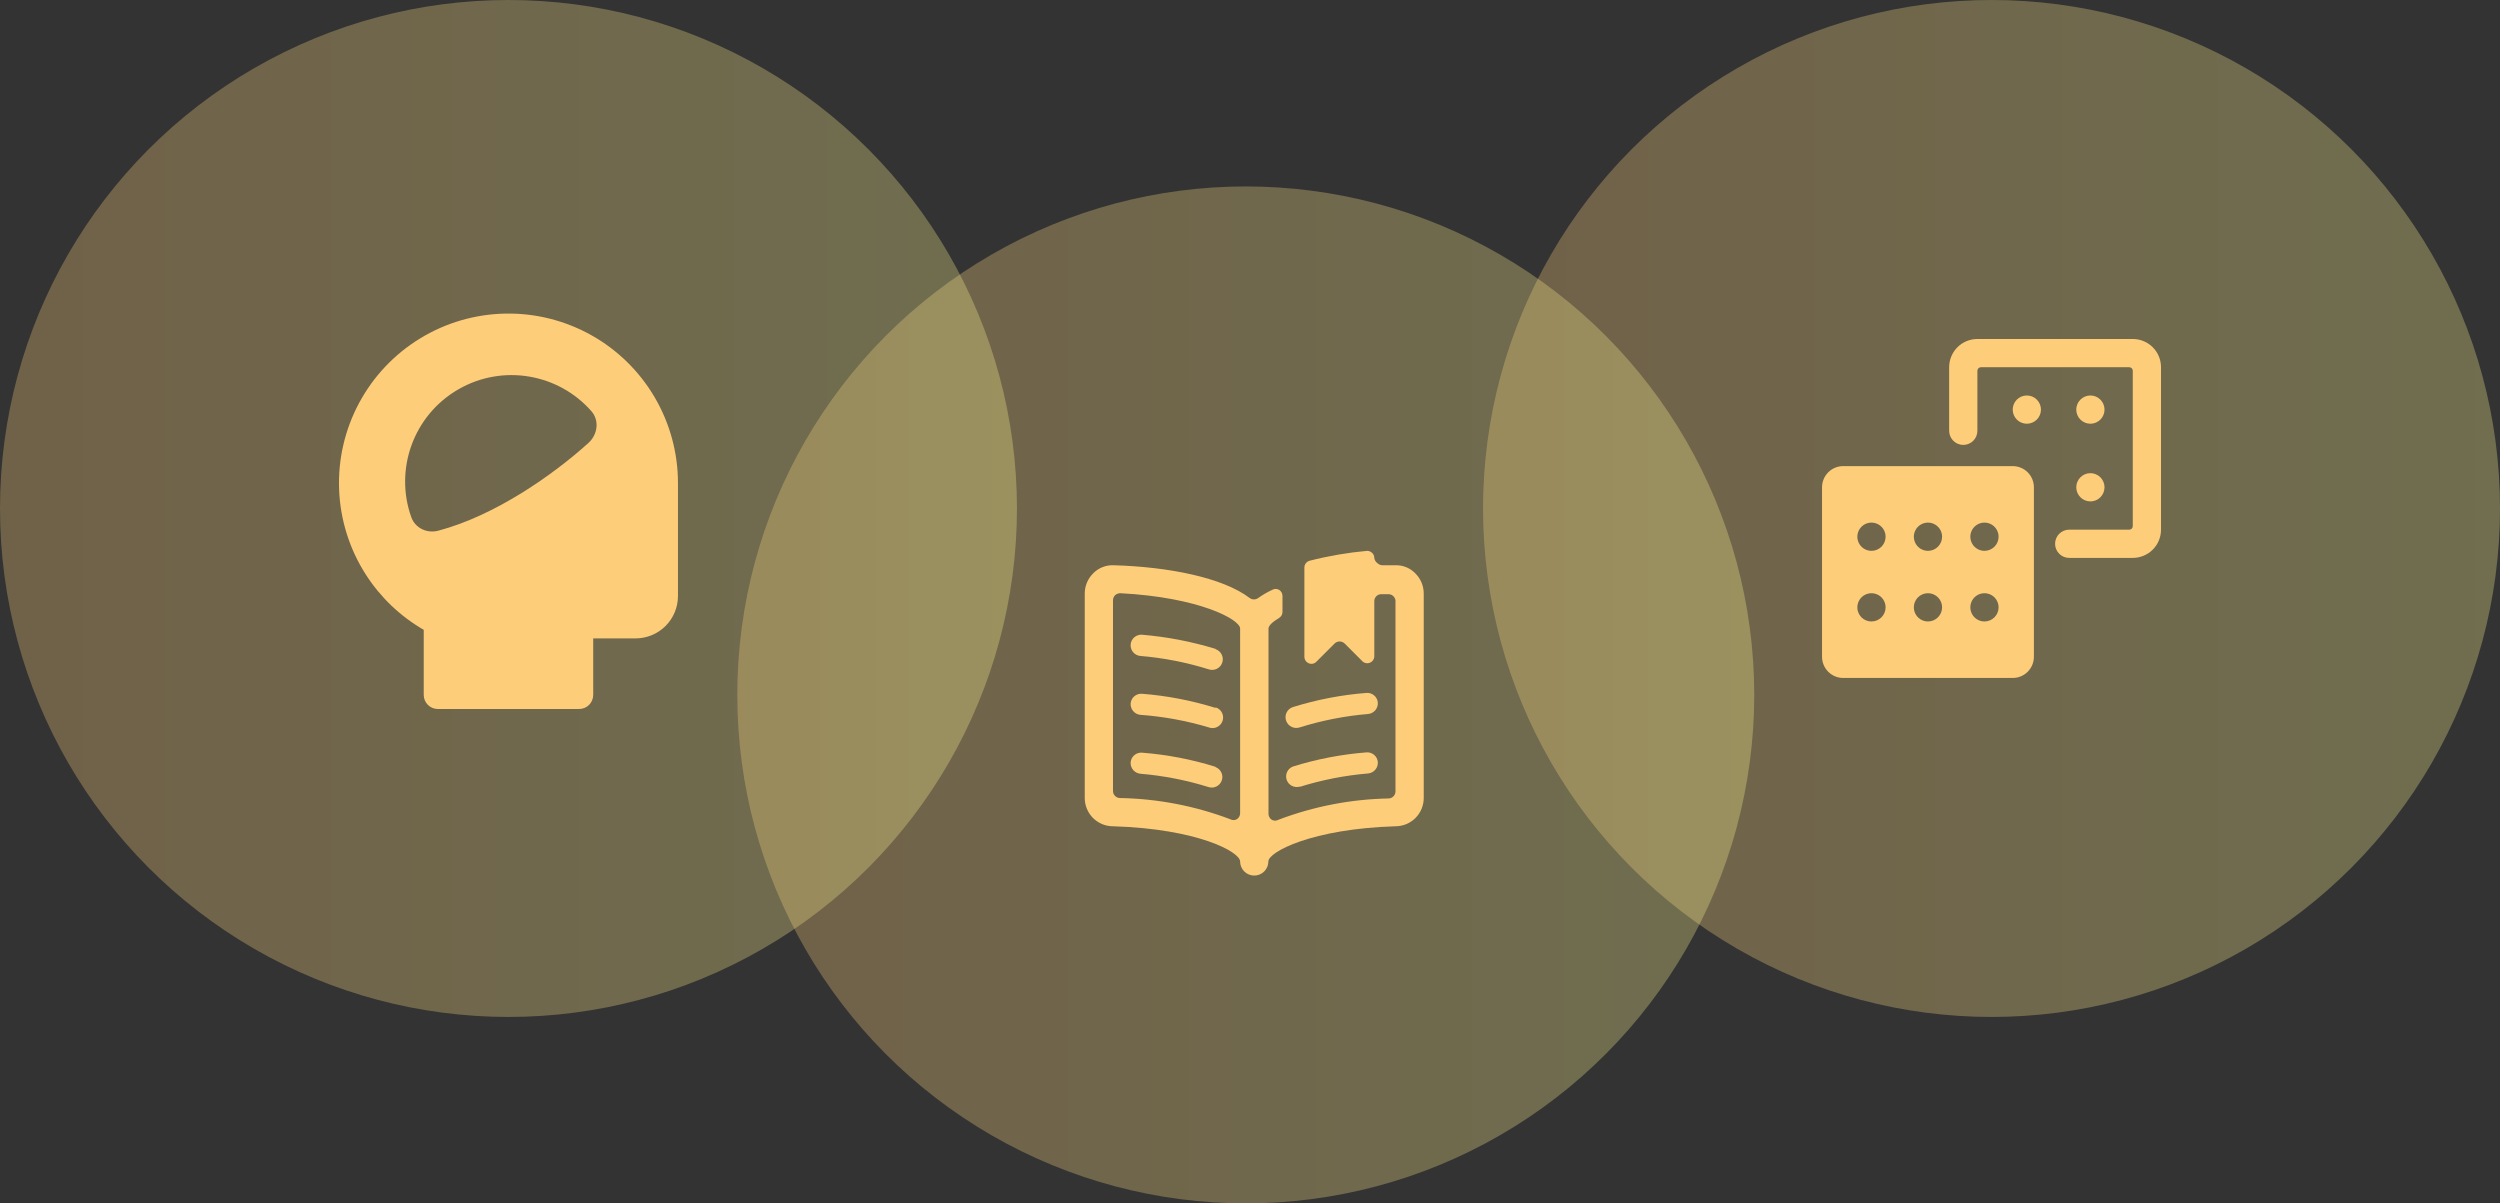 <svg width="295" height="142" viewBox="0 0 295 142" fill="none" xmlns="http://www.w3.org/2000/svg">
<rect x="0" y="0" width="295" height="142" fill="#333333" stroke="none"/>
<circle cx="235" cy="60" r="60" fill="url(#paint0_linear_79_224)" fill-opacity="0.3"/>
<path d="M251.667 65.833H244.167C243.725 65.833 243.301 65.658 242.988 65.345C242.676 65.033 242.5 64.609 242.5 64.167C242.5 63.725 242.676 63.301 242.988 62.988C243.301 62.676 243.725 62.5 244.167 62.5H251.25C251.361 62.5 251.466 62.456 251.545 62.378C251.623 62.3 251.667 62.194 251.667 62.083V43.75C251.667 43.639 251.623 43.533 251.545 43.455C251.466 43.377 251.361 43.333 251.25 43.333H233.75C233.639 43.333 233.534 43.377 233.455 43.455C233.377 43.533 233.333 43.639 233.333 43.75V50.833C233.333 51.275 233.158 51.699 232.845 52.012C232.533 52.324 232.109 52.5 231.667 52.5C231.225 52.5 230.801 52.324 230.488 52.012C230.176 51.699 230 51.275 230 50.833V43.333C230 42.449 230.351 41.601 230.976 40.976C231.601 40.351 232.449 40 233.333 40H251.667C252.551 40 253.399 40.351 254.024 40.976C254.649 41.601 255 42.449 255 43.333V62.5C255 63.384 254.649 64.232 254.024 64.857C253.399 65.482 252.551 65.833 251.667 65.833Z" fill="#FDCD79"/>
<path d="M245 57.5C245 57.942 245.176 58.366 245.488 58.678C245.801 58.991 246.225 59.167 246.667 59.167C247.109 59.167 247.533 58.991 247.845 58.678C248.158 58.366 248.333 57.942 248.333 57.5C248.333 57.058 248.158 56.634 247.845 56.322C247.533 56.009 247.109 55.833 246.667 55.833C246.225 55.833 245.801 56.009 245.488 56.322C245.176 56.634 245 57.058 245 57.5Z" fill="#FDCD79"/>
<path d="M245 48.333C245 48.775 245.176 49.199 245.488 49.512C245.801 49.824 246.225 50 246.667 50C247.109 50 247.533 49.824 247.845 49.512C248.158 49.199 248.333 48.775 248.333 48.333C248.333 47.891 248.158 47.467 247.845 47.155C247.533 46.842 247.109 46.667 246.667 46.667C246.225 46.667 245.801 46.842 245.488 47.155C245.176 47.467 245 47.891 245 48.333Z" fill="#FDCD79"/>
<path d="M237.5 48.333C237.5 48.775 237.676 49.199 237.988 49.512C238.301 49.824 238.725 50 239.167 50C239.609 50 240.033 49.824 240.345 49.512C240.658 49.199 240.833 48.775 240.833 48.333C240.833 47.891 240.658 47.467 240.345 47.155C240.033 46.842 239.609 46.667 239.167 46.667C238.725 46.667 238.301 46.842 237.988 47.155C237.676 47.467 237.5 47.891 237.5 48.333Z" fill="#FDCD79"/>
<path d="M237.5 55H217.5C216.837 55 216.201 55.263 215.732 55.732C215.263 56.201 215 56.837 215 57.5V77.5C215 78.163 215.263 78.799 215.732 79.268C216.201 79.737 216.837 80 217.5 80H237.5C238.163 80 238.799 79.737 239.268 79.268C239.737 78.799 240 78.163 240 77.5V57.5C240 56.837 239.737 56.201 239.268 55.732C238.799 55.263 238.163 55 237.5 55ZM220.833 73.333C220.504 73.333 220.181 73.236 219.907 73.052C219.633 72.869 219.42 72.609 219.294 72.305C219.167 72 219.134 71.665 219.199 71.341C219.263 71.018 219.422 70.721 219.655 70.488C219.888 70.255 220.185 70.096 220.508 70.032C220.831 69.968 221.167 70.001 221.471 70.127C221.776 70.253 222.036 70.467 222.219 70.741C222.402 71.015 222.5 71.337 222.5 71.667C222.5 72.109 222.324 72.533 222.012 72.845C221.699 73.158 221.275 73.333 220.833 73.333ZM220.833 65C220.504 65 220.181 64.902 219.907 64.719C219.633 64.536 219.42 64.276 219.294 63.971C219.167 63.667 219.134 63.331 219.199 63.008C219.263 62.685 219.422 62.388 219.655 62.155C219.888 61.922 220.185 61.763 220.508 61.699C220.831 61.634 221.167 61.667 221.471 61.794C221.776 61.92 222.036 62.133 222.219 62.407C222.402 62.681 222.5 63.004 222.5 63.333C222.5 63.775 222.324 64.199 222.012 64.512C221.699 64.824 221.275 65 220.833 65ZM227.5 73.333C227.17 73.333 226.848 73.236 226.574 73.052C226.3 72.869 226.086 72.609 225.96 72.305C225.834 72 225.801 71.665 225.865 71.341C225.93 71.018 226.088 70.721 226.321 70.488C226.555 70.255 226.852 70.096 227.175 70.032C227.498 69.968 227.833 70.001 228.138 70.127C228.442 70.253 228.703 70.467 228.886 70.741C229.069 71.015 229.167 71.337 229.167 71.667C229.167 72.109 228.991 72.533 228.679 72.845C228.366 73.158 227.942 73.333 227.5 73.333ZM227.5 65C227.17 65 226.848 64.902 226.574 64.719C226.3 64.536 226.086 64.276 225.96 63.971C225.834 63.667 225.801 63.331 225.865 63.008C225.93 62.685 226.088 62.388 226.321 62.155C226.555 61.922 226.852 61.763 227.175 61.699C227.498 61.634 227.833 61.667 228.138 61.794C228.442 61.92 228.703 62.133 228.886 62.407C229.069 62.681 229.167 63.004 229.167 63.333C229.167 63.775 228.991 64.199 228.679 64.512C228.366 64.824 227.942 65 227.5 65ZM234.167 73.333C233.837 73.333 233.515 73.236 233.241 73.052C232.967 72.869 232.753 72.609 232.627 72.305C232.501 72 232.468 71.665 232.532 71.341C232.596 71.018 232.755 70.721 232.988 70.488C233.221 70.255 233.518 70.096 233.842 70.032C234.165 69.968 234.5 70.001 234.804 70.127C235.109 70.253 235.369 70.467 235.552 70.741C235.736 71.015 235.833 71.337 235.833 71.667C235.833 72.109 235.658 72.533 235.345 72.845C235.033 73.158 234.609 73.333 234.167 73.333ZM234.167 65C233.837 65 233.515 64.902 233.241 64.719C232.967 64.536 232.753 64.276 232.627 63.971C232.501 63.667 232.468 63.331 232.532 63.008C232.596 62.685 232.755 62.388 232.988 62.155C233.221 61.922 233.518 61.763 233.842 61.699C234.165 61.634 234.5 61.667 234.804 61.794C235.109 61.92 235.369 62.133 235.552 62.407C235.736 62.681 235.833 63.004 235.833 63.333C235.833 63.775 235.658 64.199 235.345 64.512C235.033 64.824 234.609 65 234.167 65Z" fill="#FDCD79"/>
<circle cx="147" cy="82" r="60" fill="url(#paint1_linear_79_224)" fill-opacity="0.3"/>
<path d="M168 70.033C168 69.585 167.911 69.142 167.736 68.73C167.561 68.317 167.305 67.945 166.983 67.633C166.682 67.327 166.321 67.086 165.922 66.926C165.523 66.765 165.096 66.688 164.667 66.7H163.217C163.092 66.709 162.966 66.692 162.848 66.649C162.73 66.606 162.623 66.538 162.533 66.45C162.433 66.378 162.349 66.286 162.286 66.18C162.223 66.074 162.182 65.956 162.167 65.833C162.168 65.716 162.143 65.6 162.094 65.493C162.045 65.387 161.973 65.292 161.883 65.217C161.731 65.082 161.536 65.005 161.333 65C159.039 65.205 156.765 65.595 154.533 66.167C154.354 66.215 154.197 66.321 154.085 66.469C153.973 66.617 153.914 66.798 153.917 66.983V77.5C153.917 77.665 153.967 77.825 154.059 77.962C154.151 78.098 154.281 78.204 154.433 78.267C154.584 78.332 154.751 78.35 154.912 78.317C155.073 78.284 155.22 78.203 155.333 78.083L157.483 75.933C157.642 75.78 157.854 75.694 158.075 75.694C158.296 75.694 158.508 75.78 158.667 75.933L160.817 78.083C160.935 78.177 161.076 78.238 161.226 78.258C161.376 78.278 161.528 78.257 161.667 78.197C161.805 78.137 161.925 78.04 162.013 77.918C162.101 77.795 162.154 77.65 162.167 77.5V70.95C162.162 70.736 162.242 70.529 162.388 70.373C162.535 70.218 162.736 70.125 162.95 70.117H163.8C163.91 70.109 164.02 70.124 164.123 70.161C164.226 70.198 164.321 70.257 164.4 70.333C164.542 70.465 164.636 70.641 164.667 70.833V93.383C164.667 93.599 164.584 93.806 164.434 93.961C164.285 94.117 164.082 94.208 163.867 94.217C159.415 94.302 155.012 95.153 150.85 96.733C150.731 96.802 150.596 96.838 150.458 96.838C150.321 96.838 150.186 96.802 150.067 96.733C149.952 96.66 149.857 96.559 149.79 96.439C149.723 96.32 149.686 96.187 149.683 96.05V74.167C149.683 73.85 150.117 73.4 150.933 72.917C151.056 72.842 151.158 72.737 151.228 72.611C151.298 72.485 151.334 72.344 151.333 72.2V70.317C151.333 70.173 151.296 70.032 151.226 69.907C151.156 69.781 151.055 69.676 150.933 69.6C150.812 69.53 150.674 69.493 150.533 69.493C150.393 69.493 150.255 69.53 150.133 69.6C149.548 69.868 148.99 70.192 148.467 70.567C148.321 70.672 148.146 70.729 147.967 70.729C147.787 70.729 147.612 70.672 147.467 70.567C144.267 68.133 137.817 66.883 131.417 66.7C130.974 66.679 130.531 66.751 130.118 66.912C129.704 67.073 129.329 67.318 129.017 67.633C128.695 67.945 128.439 68.317 128.264 68.73C128.089 69.142 128 69.585 128 70.033V94.167C128 95.051 128.351 95.899 128.976 96.524C129.601 97.149 130.449 97.5 131.333 97.5C141.333 97.8 146.333 100.533 146.333 101.65C146.333 102.092 146.509 102.516 146.821 102.829C147.134 103.141 147.558 103.317 148 103.317C148.442 103.317 148.866 103.141 149.179 102.829C149.491 102.516 149.667 102.092 149.667 101.65C149.667 100.533 154.8 97.8 164.667 97.5C165.551 97.5 166.399 97.149 167.024 96.524C167.649 95.899 168 95.051 168 94.167V70.033ZM132.133 94.167C131.918 94.158 131.715 94.067 131.566 93.911C131.416 93.756 131.333 93.549 131.333 93.333V70.833C131.334 70.608 131.424 70.392 131.583 70.233C131.753 70.082 131.973 69.999 132.2 70C141.517 70.483 146.333 73.1 146.333 74.167V95.983C146.33 96.12 146.294 96.254 146.227 96.373C146.16 96.492 146.065 96.593 145.95 96.667C145.831 96.735 145.696 96.772 145.558 96.772C145.421 96.772 145.286 96.735 145.167 96.667C140.998 95.091 136.589 94.245 132.133 94.167Z" fill="#FDCD79"/>
<path d="M143.433 76.567C140.617 75.707 137.717 75.148 134.783 74.9C134.619 74.885 134.454 74.902 134.296 74.951C134.138 74.999 133.992 75.078 133.865 75.184C133.738 75.289 133.633 75.418 133.556 75.564C133.479 75.71 133.432 75.869 133.417 76.033C133.401 76.198 133.418 76.363 133.467 76.521C133.516 76.678 133.595 76.825 133.7 76.951C133.805 77.078 133.935 77.183 134.08 77.26C134.226 77.337 134.386 77.385 134.55 77.4C137.294 77.629 140.005 78.16 142.633 78.983C142.949 79.089 143.295 79.066 143.593 78.917C143.892 78.769 144.119 78.508 144.225 78.192C144.331 77.876 144.307 77.53 144.159 77.232C144.01 76.933 143.749 76.706 143.433 76.6V76.567Z" fill="#FDCD79"/>
<path d="M143.433 83.533C140.621 82.657 137.72 82.098 134.783 81.867C134.454 81.834 134.125 81.933 133.869 82.143C133.613 82.352 133.45 82.654 133.417 82.983C133.389 83.314 133.492 83.643 133.704 83.898C133.916 84.154 134.22 84.316 134.55 84.35C137.291 84.547 140.001 85.044 142.633 85.833C142.79 85.893 142.958 85.921 143.126 85.914C143.294 85.908 143.459 85.867 143.611 85.796C143.763 85.724 143.899 85.622 144.011 85.497C144.123 85.371 144.208 85.225 144.262 85.065C144.316 84.906 144.337 84.738 144.324 84.57C144.312 84.402 144.265 84.239 144.188 84.09C144.11 83.941 144.004 83.808 143.874 83.701C143.744 83.594 143.594 83.514 143.433 83.467V83.533Z" fill="#FDCD79"/>
<path d="M143.433 90.483C140.621 89.607 137.72 89.048 134.783 88.817C134.454 88.784 134.125 88.883 133.869 89.093C133.613 89.302 133.45 89.604 133.417 89.933C133.389 90.264 133.492 90.593 133.704 90.849C133.916 91.104 134.22 91.266 134.55 91.3C137.294 91.529 140.005 92.06 142.633 92.883C142.943 92.975 143.277 92.944 143.564 92.795C143.851 92.646 144.069 92.391 144.173 92.085C144.276 91.779 144.257 91.444 144.119 91.152C143.981 90.859 143.735 90.632 143.433 90.517V90.483Z" fill="#FDCD79"/>
<path d="M153.367 85.833C155.995 85.01 158.706 84.479 161.45 84.25C161.78 84.216 162.084 84.054 162.296 83.798C162.508 83.543 162.611 83.214 162.583 82.883C162.55 82.554 162.387 82.252 162.131 82.043C161.875 81.833 161.546 81.734 161.217 81.767C158.28 81.998 155.379 82.557 152.567 83.433C152.402 83.485 152.249 83.57 152.118 83.684C151.988 83.798 151.883 83.938 151.809 84.094C151.735 84.251 151.695 84.421 151.691 84.595C151.686 84.768 151.718 84.94 151.783 85.1C151.903 85.402 152.134 85.646 152.429 85.783C152.723 85.919 153.059 85.937 153.367 85.833Z" fill="#FDCD79"/>
<path d="M153.367 92.85C155.995 92.027 158.705 91.496 161.45 91.267C161.78 91.233 162.084 91.071 162.296 90.815C162.508 90.559 162.611 90.231 162.583 89.9C162.55 89.571 162.387 89.269 162.131 89.059C161.874 88.85 161.546 88.751 161.217 88.783C158.28 89.015 155.379 89.574 152.567 90.45C152.264 90.565 152.018 90.793 151.881 91.085C151.743 91.378 151.724 91.712 151.827 92.019C151.931 92.325 152.149 92.579 152.436 92.728C152.723 92.877 153.057 92.909 153.367 92.817V92.85Z" fill="#FDCD79"/>
<circle cx="60" cy="60" r="60" fill="url(#paint2_linear_79_224)" fill-opacity="0.3"/>
<path fill-rule="evenodd" clip-rule="evenodd" d="M59.61 37.004C63.163 36.934 66.671 37.813 69.773 39.55C72.874 41.287 75.456 43.819 77.254 46.885C79.051 49.952 79.999 53.442 80 56.996V70.33C80 71.656 79.473 72.928 78.536 73.865C77.598 74.803 76.326 75.33 75 75.33H70V81.996C70 82.917 69.254 83.663 68.333 83.663H51.667C50.746 83.663 50 82.917 50 81.996V74.32C47.23 72.721 44.879 70.478 43.15 67.774C41.235 64.779 40.153 61.328 40.015 57.777C39.877 54.225 40.688 50.701 42.365 47.566C44.041 44.432 46.523 41.801 49.554 39.945C52.585 38.088 56.056 37.073 59.61 37.004ZM48.532 61.029C46.531 55.428 48.75 49.025 54.084 45.945C59.351 42.905 65.904 44.113 69.775 48.507C70.756 49.62 70.528 51.281 69.427 52.276C65.272 56.028 58.434 60.842 51.717 62.621C50.39 62.972 48.994 62.322 48.532 61.029Z" fill="#FDCD79"/>
<defs>
<linearGradient id="paint0_linear_79_224" x1="175" y1="60" x2="295" y2="60" gradientUnits="userSpaceOnUse">
<stop stop-color="#FDCD79"/>
<stop offset="1" stop-color="#FFF691"/>
</linearGradient>
<linearGradient id="paint1_linear_79_224" x1="87" y1="82" x2="207" y2="82" gradientUnits="userSpaceOnUse">
<stop stop-color="#FDCD79"/>
<stop offset="1" stop-color="#FFF691"/>
</linearGradient>
<linearGradient id="paint2_linear_79_224" x1="0" y1="60" x2="120" y2="60" gradientUnits="userSpaceOnUse">
<stop stop-color="#FDCD79"/>
<stop offset="1" stop-color="#FFF691"/>
</linearGradient>
</defs>
</svg>
